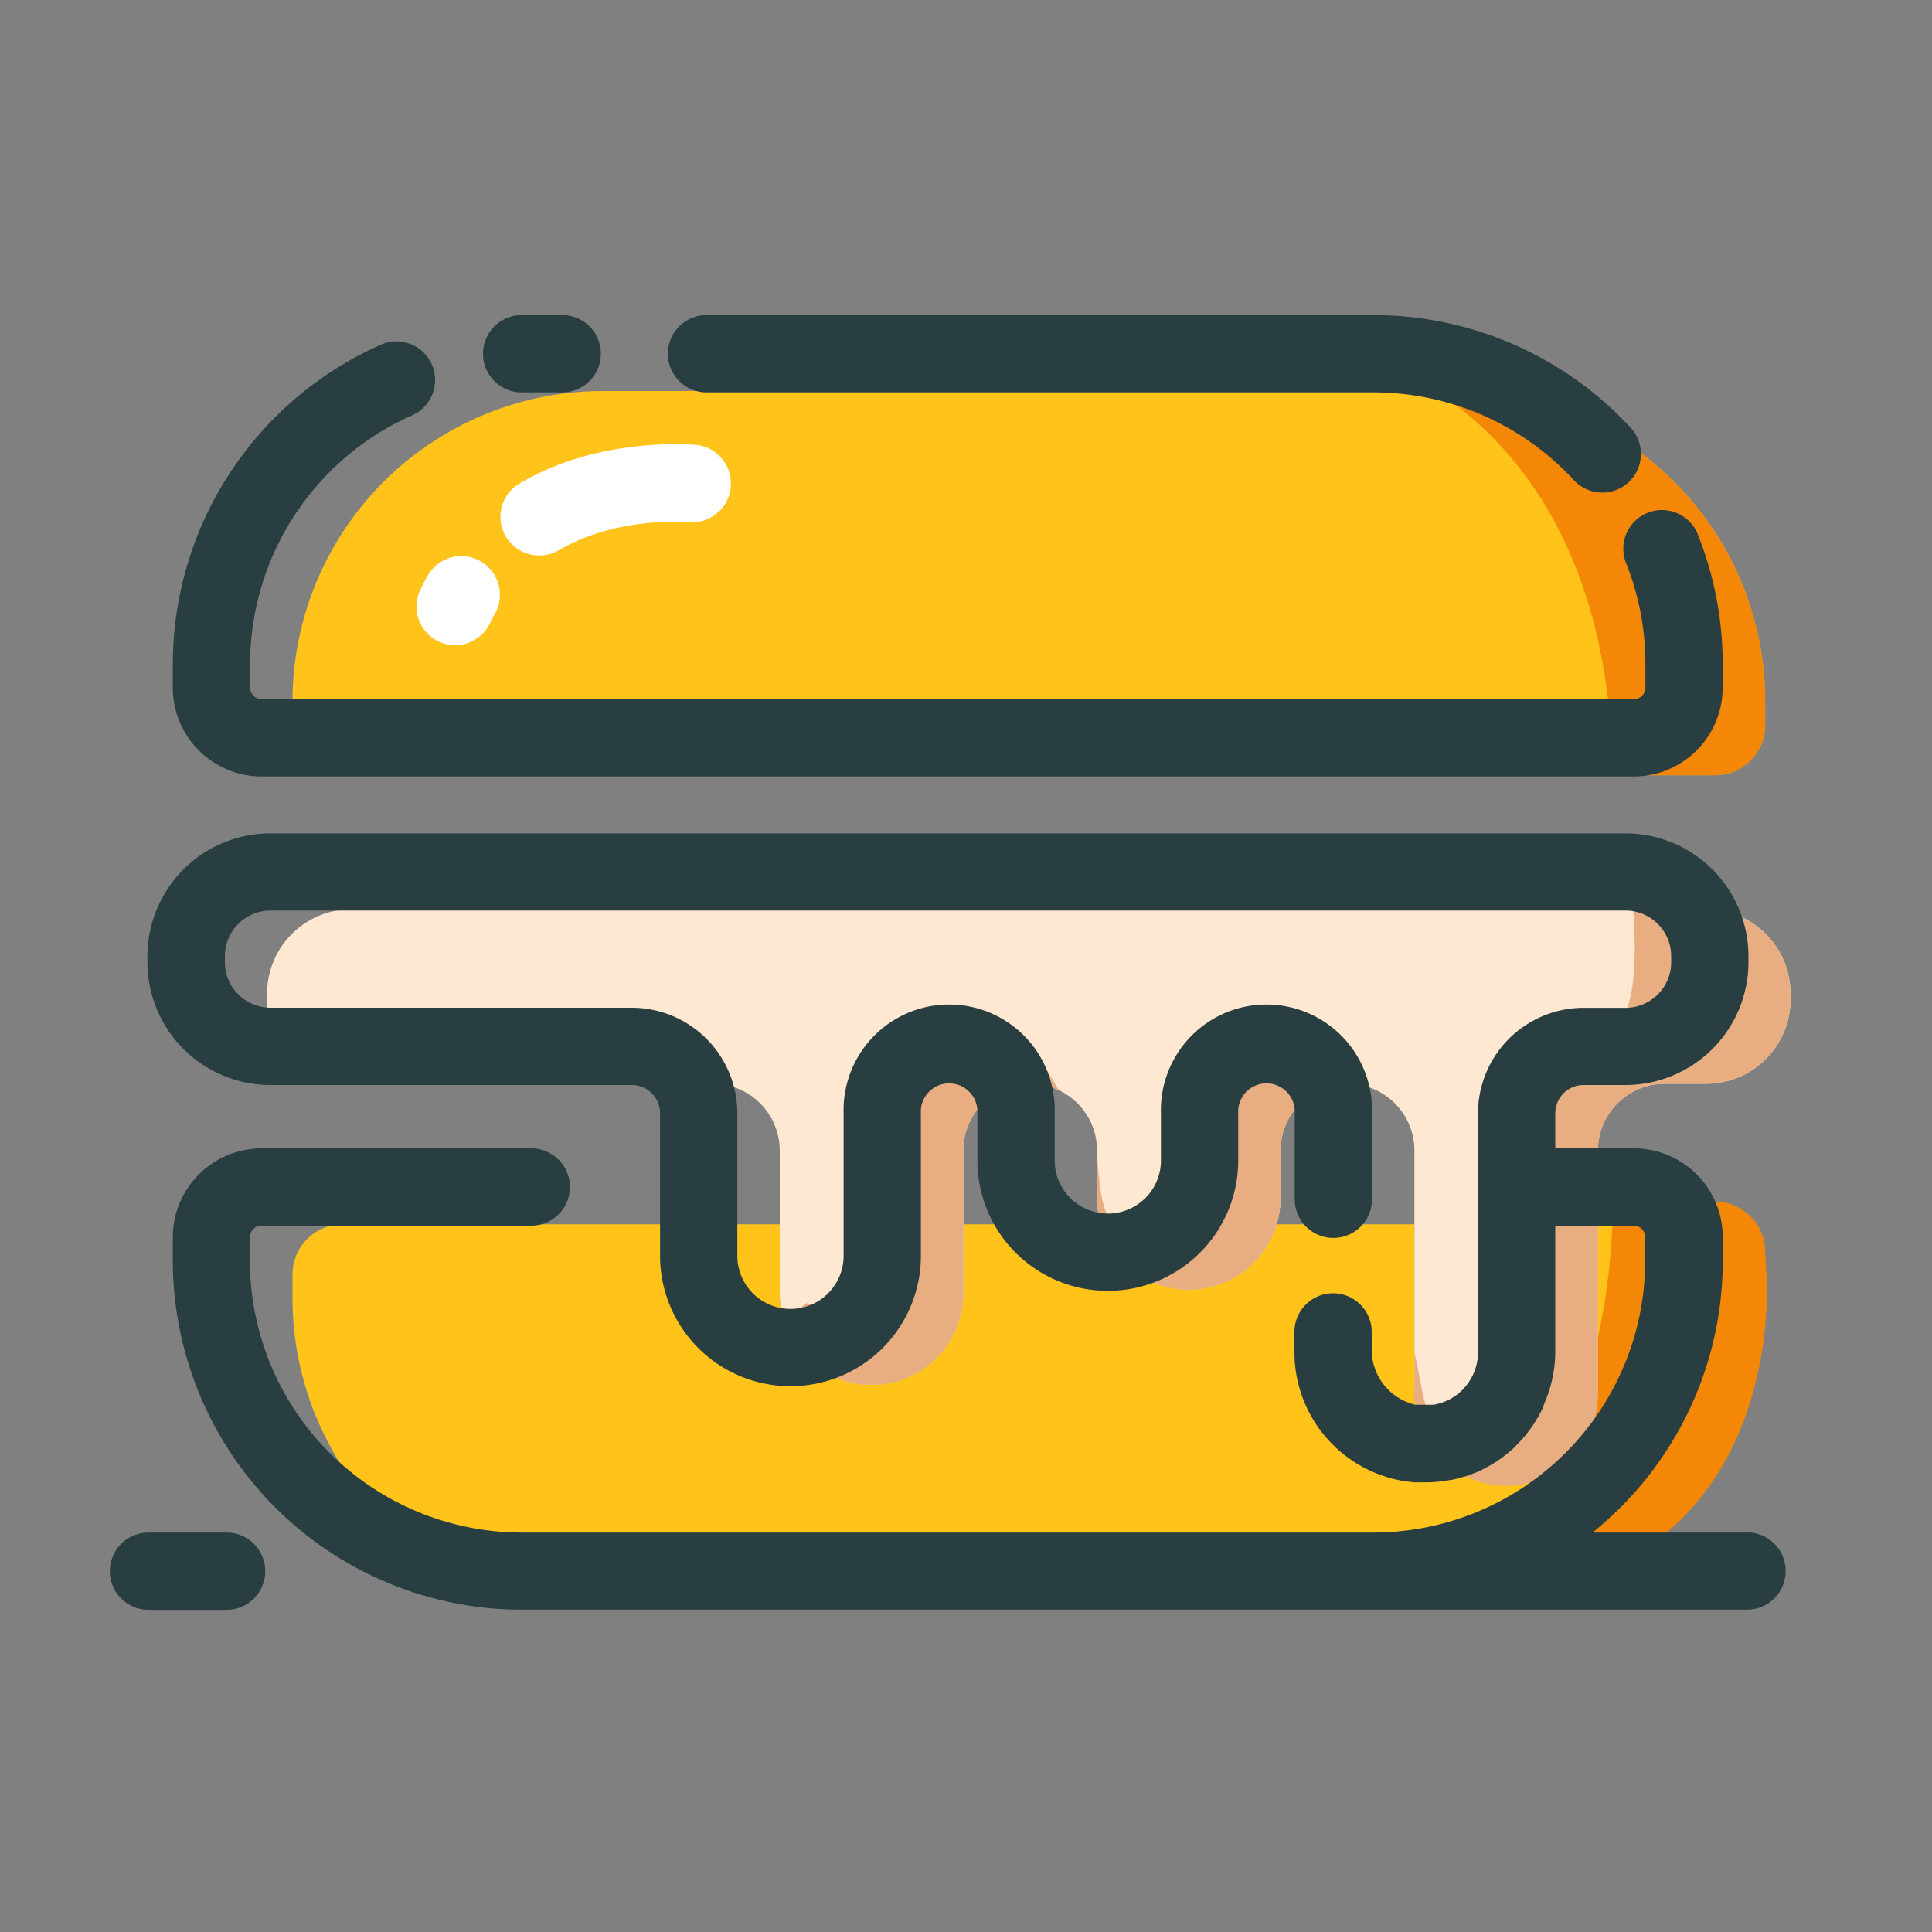 <?xml version="1.0" standalone="no"?><!DOCTYPE svg PUBLIC "-//W3C//DTD SVG 1.1//EN" "http://www.w3.org/Graphics/SVG/1.1/DTD/svg11.dtd"><svg t="1715150137799" class="icon" viewBox="0 0 1024 1024" version="1.1" xmlns="http://www.w3.org/2000/svg" p-id="1099" xmlns:xlink="http://www.w3.org/1999/xlink" width="200" height="200"><rect x="0" y="0" width="1024" height="1024" fill="#808080" stroke="none"/><path d="M909.005 648.909h-62.106v87.757a48.64 48.64 0 0 1-97.28 0v-87.757h-72.96a48.64 48.64 0 0 1-46.541 34.611 48.589 48.589 0 0 1-46.541-34.611H510.566v36.454a48.64 48.64 0 0 1-48.64 48.64 48.64 48.64 0 0 1-48.64-48.64v-36.454H181.606a26.573 26.573 0 0 0-26.573 26.573v12.544a164.557 164.557 0 0 0 164.557 164.506h451.43a164.557 164.557 0 0 0 164.557-164.506v-12.544a26.624 26.624 0 0 0-26.573-26.573z" fill="#FFC31A" p-id="1100"></path><path d="M935.578 663.501l1.024 17.357c0 90.88-50.893 161.536-141.722 161.536l-33.587-1.843c45.517-30.362 91.853-89.293 93.696-203.622h54.016a26.573 26.573 0 0 1 26.573 26.573z" fill="#F48806" p-id="1101"></path><path d="M771.021 207.258H319.59a164.557 164.557 0 0 0-164.557 164.506v12.544a26.573 26.573 0 0 0 26.573 26.573h727.398a26.624 26.624 0 0 0 26.573-26.573v-12.544a164.557 164.557 0 0 0-164.557-164.506z" fill="#FFC31A" p-id="1102"></path><path d="M935.578 384.307v-12.544a164.557 164.557 0 0 0-164.557-164.506h-9.728c45.517 30.31 91.853 89.293 93.696 203.622h54.016a26.624 26.624 0 0 0 26.573-26.573z" fill="#F48806" p-id="1103"></path><path d="M904.346 481.946H186.266a44.698 44.698 0 0 0-44.698 44.646v3.123a44.698 44.698 0 0 0 44.698 44.698H377.856a35.43 35.43 0 0 1 35.43 35.43v75.52a48.64 48.64 0 0 0 48.64 48.64 48.64 48.64 0 0 0 48.64-48.64v-75.52a35.43 35.43 0 0 1 35.43-35.43 35.43 35.43 0 0 1 35.482 35.43V634.88a48.64 48.64 0 0 0 48.64 48.64 48.64 48.64 0 0 0 48.589-48.64v-25.037a35.482 35.482 0 0 1 35.482-35.43 35.43 35.43 0 0 1 35.482 35.43v125.133a49.664 49.664 0 0 0 45.363 50.176 48.64 48.64 0 0 0 51.866-48.486v-126.822a35.43 35.43 0 0 1 35.482-35.43h21.965a44.646 44.646 0 0 0 44.646-44.698v-3.123a44.646 44.646 0 0 0-44.646-44.646z" fill="#FFE8D2" p-id="1104"></path><path d="M882.381 574.413h21.965a44.646 44.646 0 0 0 44.646-44.698v-3.123a44.698 44.698 0 0 0-40.141-44.442 198.042 198.042 0 0 0-44.186-10.24s8.499 70.298-11.878 71.68-54.63 17.152-54.63 71.68v105.165c0 15.36 3.686 53.094-38.861 27.085-4.403 2.765-5.12-10.803-9.626-30.72v19.814a48.691 48.691 0 1 0 97.28 0v-126.771a35.43 35.43 0 0 1 35.43-35.43zM630.118 683.52a48.64 48.64 0 0 0 48.589-48.64v-25.037a35.482 35.482 0 0 1 35.482-35.43 37.222 37.222 0 0 1 6.4 0.563c-4.147-13.158-6.861-21.146-6.861-21.146s-79.514-5.632-79.923 45.619c-0.768 27.494-5.12 65.434-41.779 54.528-6.502-13.158-8.038-11.059-10.547-40.96V634.88a48.64 48.64 0 0 0 48.64 48.64zM461.926 734.003a48.64 48.64 0 0 0 48.64-48.64v-75.52a35.43 35.43 0 0 1 35.43-35.43 35.379 35.379 0 0 1 15.36 3.533c-8.653-14.387-14.336-22.989-14.336-22.989S465.92 542.72 465.92 590.029v75.008c0 19.61-6.4 38.042-38.451 25.6a86.579 86.579 0 0 0-11.366 10.24 48.742 48.742 0 0 0 45.824 33.126z" fill="#E8AD80" p-id="1105"></path><path d="M374.477 207.974h353.587a144.64 144.64 0 0 1 105.728 46.08 20.48 20.48 0 1 0 30.054-27.802 185.549 185.549 0 0 0-135.782-59.238H374.477a20.48 20.48 0 0 0 0 40.96z" fill="#293E40" p-id="1106"></path><path d="M138.65 411.546h727.347a47.104 47.104 0 0 0 47.053-47.053v-12.493a184.32 184.32 0 0 0-13.517-69.581 20.48 20.48 0 0 0-37.939 15.36 143.718 143.718 0 0 1 10.496 54.17v12.493a6.093 6.093 0 0 1-6.093 6.093H138.65a6.093 6.093 0 0 1-6.093-6.093v-12.442a144.435 144.435 0 0 1 85.248-131.584 20.48 20.48 0 1 0-16.691-37.376 185.344 185.344 0 0 0-109.517 168.96v12.493a47.104 47.104 0 0 0 47.053 47.053z" fill="#293E40" p-id="1107"></path><path d="M276.48 207.974h21.504a20.48 20.48 0 0 0 0-40.96H276.48a20.48 20.48 0 0 0 0 40.96zM925.952 812.288h-81.92a184.781 184.781 0 0 0 69.069-144.077v-12.493a47.104 47.104 0 0 0-47.053-47.053H824.32v-18.586a15.002 15.002 0 0 1 14.95-15.002h22.016A65.229 65.229 0 0 0 926.72 509.952V506.88a65.229 65.229 0 0 0-65.126-65.178H143.36A65.229 65.229 0 0 0 78.131 506.88v3.123A65.229 65.229 0 0 0 143.36 575.078h191.539a15.002 15.002 0 0 1 14.95 15.002V665.6a69.12 69.12 0 0 0 138.24 0v-75.52a15.002 15.002 0 1 1 29.952 0v24.986a69.12 69.12 0 1 0 138.24 0v-24.986a15.002 15.002 0 1 1 29.952 0v45.568a20.48 20.48 0 0 0 40.96 0v-45.568a55.962 55.962 0 1 0-111.872 0v24.986a28.16 28.16 0 1 1-56.32 0v-24.986a55.962 55.962 0 1 0-111.872 0V665.6a28.16 28.16 0 0 1-56.32 0v-75.52a56.013 56.013 0 0 0-55.91-55.962H143.36a24.218 24.218 0 0 1-24.166-24.166V506.88A24.218 24.218 0 0 1 143.36 482.611h718.029A24.218 24.218 0 0 1 885.76 506.88v3.123a24.218 24.218 0 0 1-24.166 24.166h-22.016A56.013 56.013 0 0 0 783.36 590.08V716.8a27.955 27.955 0 0 1-6.246 17.613l-0.256 0.358-1.382 1.485-0.563 0.614-1.382 1.229-0.717 0.614a16.128 16.128 0 0 1-1.485 1.126l-0.768 0.512-1.536 0.973-0.87 0.461-1.536 0.717-1.075 0.461-1.485 0.512-1.331 0.41-1.28 0.358-1.587 0.307H750.234a29.85 29.85 0 0 1-23.194-29.338v-9.267a20.48 20.48 0 0 0-40.96 0v9.267a9.216 9.216 0 0 0 0 1.126 1.843 1.843 0 0 0 0 0.512 69.171 69.171 0 0 0 44.851 64.614l0.87 0.307c1.587 0.563 3.174 1.126 4.762 1.587l2.406 0.614 3.789 0.819c1.075 0 2.15 0.358 3.277 0.461l3.379 0.41H755.098c2.304 0 4.608 0 6.861-0.358h0.717q3.072-0.307 6.144-0.922h0.512c2.099-0.41 4.096-0.973 6.144-1.587h0.307a59.699 59.699 0 0 0 5.99-2.202h0.307c1.946-0.87 3.84-1.741 5.683-2.765l0.512-0.307c1.741-0.922 3.379-1.946 5.12-3.021l0.973-0.666c1.434-1.024 2.867-2.048 4.25-3.174l1.28-1.126c0.819-0.717 1.69-1.382 2.458-2.099l1.024-1.075 1.792-1.843c0.973-1.024 1.894-2.048 2.816-3.123l1.843-2.304c0.717-0.973 1.485-1.946 2.202-2.97s1.485-2.355 2.202-3.533 0.922-1.382 1.28-2.15a60.877 60.877 0 0 0 2.765-5.478 2.765 2.765 0 0 1 0-0.563A68.813 68.813 0 0 0 824.32 716.8v-67.174h41.574a6.093 6.093 0 0 1 6.093 6.093v12.493a144.23 144.23 0 0 1-144.026 144.077H276.48a144.23 144.23 0 0 1-144.026-144.077v-12.493a6.093 6.093 0 0 1 6.093-6.093H281.6a20.48 20.48 0 0 0 0-40.96H138.65a47.104 47.104 0 0 0-47.053 47.053v12.493a185.19 185.19 0 0 0 181.453 184.934h652.902a20.48 20.48 0 0 0 0-40.96zM120.115 812.288h-41.421a20.48 20.48 0 0 0 0 40.96h41.421a20.48 20.48 0 1 0 0-40.96z" fill="#293E40" p-id="1108"></path><path d="M241.203 341.965a20.48 20.48 0 0 1-18.432-29.389l0.563-1.126a69.018 69.018 0 0 1 3.584-6.758 20.48 20.48 0 0 1 35.123 21.094c-0.87 1.485-1.126 2.048-1.792 3.379l-0.563 1.178a20.48 20.48 0 0 1-18.483 11.622zM285.594 294.4a20.48 20.48 0 0 1-10.24-38.144c42.598-25.19 91.392-20.48 93.491-20.48a20.48 20.48 0 0 1-4.045 40.96c-0.512 0-37.888-3.277-68.557 14.899a20.48 20.48 0 0 1-10.65 2.765z" fill="#FFFFFF" p-id="1109"></path></svg>